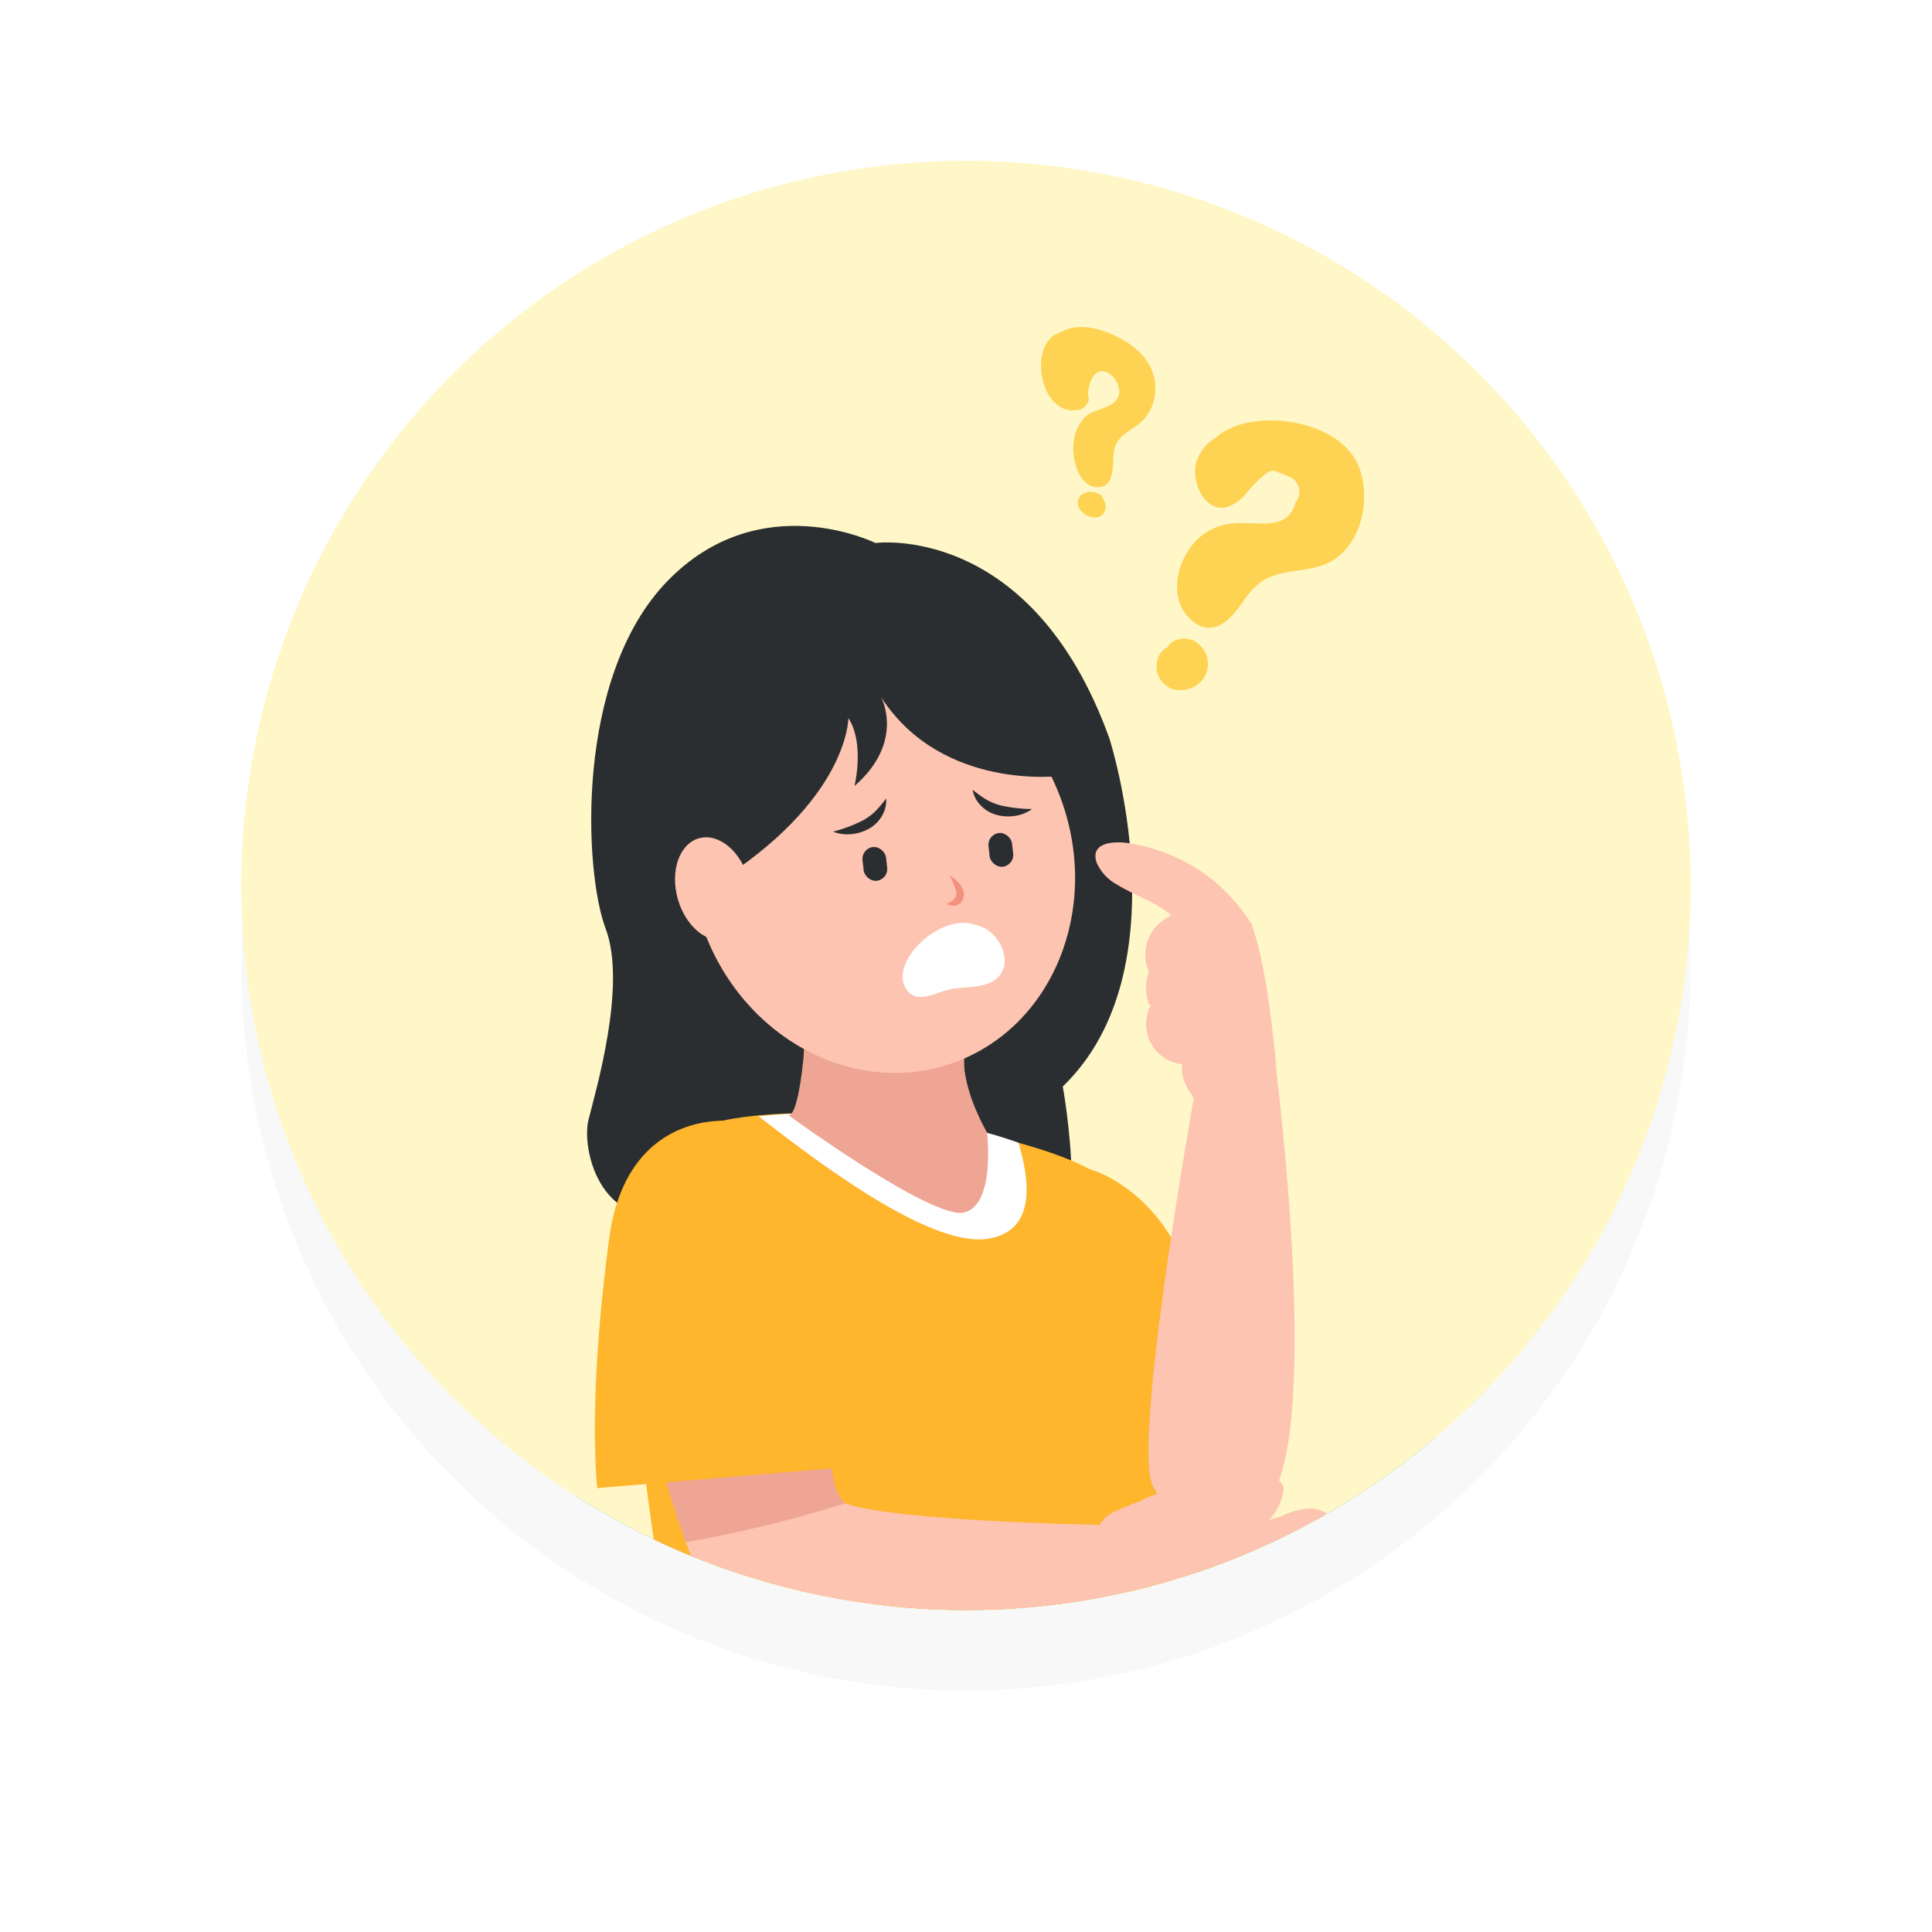 <svg xmlns="http://www.w3.org/2000/svg" width="240.076" height="240.076">
    <defs>
        <clipPath id="clip-path">
            <circle id="타원_130" data-name="타원 130" class="cls-1" cx="90.04" cy="90.04" r="90.04"/>
        </clipPath>
        <clipPath id="clip-path-2">
            <circle id="타원_125" data-name="타원 125" class="cls-2" cx="90.038" cy="90.038" r="90.038"/>
        </clipPath>
        <filter id="타원_202" x="0" y="0" width="240.076" height="240.076" filterUnits="userSpaceOnUse">
            <feOffset dy="10"/>
            <feGaussianBlur stdDeviation="10" result="blur"/>
            <feFlood flood-opacity=".161"/>
            <feComposite operator="in" in2="blur"/>
            <feComposite in="SourceGraphic"/>
        </filter>
        <style>
            .cls-1{fill:#fff7c7}.cls-2{fill:#f8f8f8}.cls-4{fill:#fdc4b1}.cls-7{fill:#2b2e30}.cls-8{fill:#eea593}.cls-9{fill:#f2917d}.cls-10{fill:#fff}.cls-11{fill:#61b896}.cls-15{fill:#ffb52c}.cls-16{fill:#fed353}
        </style>
    </defs>
    <g id="test" transform="translate(-269.152 -106.004)">
        <g id="illust_2" transform="translate(-218 -733)">
            <g transform="translate(487.15 839)" style="filter:url(#타원_202)">
                <circle id="타원_202-2" data-name="타원 202" class="cls-2" cx="90.038" cy="90.038" transform="translate(30 20)" r="90.038"/>
            </g>
            <g id="그룹_5771" data-name="그룹 5771" transform="translate(517.148 859)">
                <circle id="타원_126" data-name="타원 126" class="cls-1" cx="90.04" cy="90.04" r="90.04"/>
                <g id="그룹_5770" data-name="그룹 5770" style="clip-path:url(#clip-path)">
                    <g id="그룹_5769" data-name="그룹 5769" transform="translate(-3.037 29.766)">
                        <g id="그룹_5730" data-name="그룹 5730" transform="translate(36.218 435.91)">
                            <g id="그룹_5728" data-name="그룹 5728" transform="translate(0 8.91)">
                                <path id="패스_2067" data-name="패스 2067" d="m2629.894 2424.626-14.812 6.331a3.087 3.087 0 0 0-2.033 3.663c.385 1.151 1.642 2.211 4.937 2.262 7.323.113 39.732-4.261 39.732-4.261v2.944l15.038-1.472s1.051-14.894-3.528-17.074z" transform="translate(-2612.92 -2417.02)"/>
                            </g>
                            <g id="그룹_5729" data-name="그룹 5729" transform="translate(16.973)">
                                <path id="패스_2068" data-name="패스 2068" class="cls-4" d="m2665.01 2405.62-23.876 13.105s2.554 5.687 13.861 1.9 25.473-9.5 25.473-9.5l-2.065-8.909z" transform="translate(-2641.134 -2402.21)"/>
                            </g>
                        </g>
                        <g id="그룹_5731" data-name="그룹 5731" transform="translate(72.277 389.592)">
                            <path id="패스_2069" data-name="패스 2069" class="cls-4" d="m2693.107 2380.445 3.6-55.228-23.847 3.761 2.155 51.3z" transform="translate(-2672.859 -2325.217)"/>
                        </g>
                        <g id="그룹_5736" data-name="그룹 5736" transform="translate(149.721 371.626)">
                            <g id="그룹_5734" data-name="그룹 5734" transform="translate(14.091 41.841)">
                                <g id="그룹_5732" data-name="그룹 5732" transform="translate(0 6.462)">
                                    <path id="패스_2070" data-name="패스 2070" d="m2833.584 2401.7-8.063 12.724a3 3 0 0 0 .707 4.1c1.063.778 2.784 1.043 5.525-.558 6.091-3.559 29.888-23.418 29.888-23.418l1.912 2.48 11.4-8.745s-8.8-13.071-13.982-12.622z" transform="translate(-2825.013 -2375.646)"/>
                                </g>
                                <g id="그룹_5733" data-name="그룹 5733" transform="translate(8.571)">
                                    <path id="패스_2071" data-name="패스 2071" class="cls-4" d="m2850.374 2374.46-11.114 22.955s5.79 3.516 12.622-5.321 14.767-20.717 14.767-20.717l-7.481-6.474z" transform="translate(-2839.26 -2364.904)"/>
                                </g>
                            </g>
                            <g id="그룹_5735" data-name="그룹 5735">
                                <path id="패스_2072" data-name="패스 2072" class="cls-4" d="m2851.641 2343.669-32.893-48.315-17.158 15.069 35.073 42.135z" transform="translate(-2801.59 -2295.354)"/>
                            </g>
                        </g>
                        <g id="그룹_5737" data-name="그룹 5737" transform="translate(57.065 184.565)">
                            <path id="패스_2073" data-name="패스 2073" d="m2652.141 1989.077 2.859-.222q-.025-2.231 0-4.444h36.486l13.308 21.736 4.044-1.54 15.557 13.985s2.957 7.895-5.394 27.479l12.175 54.254c14.906 22.733 41.8 64.025 61.684 96.076l-39.287 24.646-55.475-89-2.418 87.319-47.833-1.527s6.89-60.969 1.55-124.182 2.744-104.58 2.744-104.58z" transform="translate(-2647.572 -1984.411)" style="fill:#f7dea2"/>
                        </g>
                        <g id="그룹_5738" data-name="그룹 5738" transform="translate(78.531 242.841)">
                            <path id="패스_2074" data-name="패스 2074" d="M2712.314 2170.644 2696.7 2142.6a77.282 77.282 0 0 1-9.375-29.851l-1.557-31.124a.385.385 0 0 0-.768.039l-1.742 35.973c0 8.6 3.933 24.034 8.109 31.556l20.362 42.724z" transform="translate(-2683.255 -2081.281)" style="fill:#e0c180"/>
                        </g>
                        <g id="그룹_5768" data-name="그룹 5768">
                            <g id="그룹_5739" data-name="그룹 5739" transform="translate(41.825)">
                                <path id="패스_2075" data-name="패스 2075" class="cls-7" d="M2639.2 1813.636c-6.664-.548-6.785-16.35-6.1-27.047a27.086 27.086 0 0 0-4.211-16.093c-13.1-20.938-2.829-53.153-2.829-53.153 12.75-43.644 36.043-34.326 36.043-34.326s23.576-16.013 44.747 7.11c15.691 17.136 16.871 52.553 13.038 62.683s-10.174 21.389-2.574 33.86c2.685 4.406-2.013 19.095-14.483 16.968" transform="translate(-2622.24 -1677.617)"/>
                            </g>
                            <g id="그룹_5740" data-name="그룹 5740" transform="translate(103.199 44.8)">
                                <path id="패스_2076" data-name="패스 2076" class="cls-7" d="M2726.865 1759.6s-6.771 12.669 1.511 18.322 10.311-14.6 10.311-14.6l-1.956-11.234-3.412.877" transform="translate(-2724.259 -1752.087)"/>
                            </g>
                            <g id="Path_1244" data-name="Path 1244" transform="translate(70.682 73.597)">
                                <path id="패스_2077" data-name="패스 2077" class="cls-8" d="M2670.207 1807.717s9.678 27.756 6.236 34.8c0 0 19.037-2.489 24.619-9.318l-.65-33.248z" transform="translate(-2670.207 -1799.954)"/>
                            </g>
                            <g id="그룹_5741" data-name="그룹 5741" transform="translate(46.2 16.477)">
                                <ellipse id="타원_127" data-name="타원 127" class="cls-4" cx="36.11" cy="31.565" rx="36.11" ry="31.565" transform="rotate(-78.382 43.382 35.37)"/>
                            </g>
                            <g id="그룹_5742" data-name="그룹 5742" transform="translate(53.057 14.596)">
                                <path id="패스_2078" data-name="패스 2078" class="cls-7" d="M2643.393 1730.023s20.408 2.747 30.953-13.444c0 0-4.111 7.62 4.59 15.186 0 0-1.8-7.293 1.056-11.653 0 0-.135 14.106 23.165 28.616l4.7-1.376-.453-25.953-20.306-16.737-18.5-2.783-17.251 6.406-7.369 11.941-1.11 3.079-1.952 2.981 2.648 3.513" transform="translate(-2640.911 -1701.879)"/>
                            </g>
                            <g id="그룹_5743" data-name="그룹 5743" transform="translate(63.642 52.2)">
                                <rect id="사각형_2583" data-name="사각형 2583" class="cls-7" width="4.06" height="5.819" rx="2.03" transform="rotate(6.358 .322 5.798)"/>
                            </g>
                            <g id="그룹_5744" data-name="그룹 5744" transform="translate(85.254 54.608)">
                                <rect id="사각형_2584" data-name="사각형 2584" class="cls-7" width="4.06" height="5.819" rx="2.03" transform="rotate(6.28 .313 5.785)"/>
                            </g>
                            <g id="그룹_5747" data-name="그룹 5747" transform="translate(60.557 47.449)">
                                <g id="그룹_5745" data-name="그룹 5745">
                                    <path id="패스_2079" data-name="패스 2079" class="cls-7" d="M2664.093 1759.091a24.526 24.526 0 0 0-5.491-.851 9.748 9.748 0 0 0-2.559.327 19.645 19.645 0 0 0-2.665.988 5.079 5.079 0 0 1 2.122-2.268 5.911 5.911 0 0 1 3.111-.793 7.482 7.482 0 0 1 3.062.724 6.482 6.482 0 0 1 2.42 1.873z" transform="translate(-2653.378 -1756.49)"/>
                                </g>
                                <g id="그룹_5746" data-name="그룹 5746" transform="translate(22.87 2.478)">
                                    <path id="패스_2080" data-name="패스 2080" class="cls-7" d="M2691.393 1762.086a6.489 6.489 0 0 1 2.774-1.295 7.49 7.49 0 0 1 3.146-.032 5.9 5.9 0 0 1 2.86 1.459 5.069 5.069 0 0 1 1.571 2.679 19.661 19.661 0 0 0-2.382-1.55 9.754 9.754 0 0 0-2.424-.882 24.514 24.514 0 0 0-5.545-.379z" transform="translate(-2691.393 -1760.608)"/>
                                </g>
                            </g>
                            <g id="그룹_5748" data-name="그룹 5748" transform="translate(73.374 60.154)">
                                <path id="패스_2081" data-name="패스 2081" class="cls-9" d="M2677.123 1777.608s-3.084 1.892-2.319 3.97 2.839.95 2.839.95-2.076-.774-1.638-2.175a20.578 20.578 0 0 1 1.118-2.745z" transform="translate(-2674.682 -1777.608)"/>
                            </g>
                            <g id="그룹_5749" data-name="그룹 5749" transform="translate(65.001 68.96)">
                                <path id="패스_2082" data-name="패스 2082" class="cls-10" d="M2661.232 1794.848c3.185 3.481 8.951 10.965 19.276 1.8 1.064-.944.8-2.6-.621-2.737l-17.559-1.655a1.486 1.486 0 0 0-1.096 2.592z" transform="translate(-2660.764 -1792.247)"/>
                            </g>
                            <g id="그룹_5750" data-name="그룹 5750" transform="translate(49.944 98.947)">
                                <path id="패스_2083" data-name="패스 2083" class="cls-10" d="m2697.966 1843.829-10.637-1.736-27.673.158-7.841 9.964-16.079 84.025 50.019 4.413 18.529-74.922" transform="translate(-2635.736 -1842.093)"/>
                            </g>
                            <g id="그룹_5758" data-name="그룹 5758" transform="translate(81.969 99.669)">
                                <g id="그룹_5756" data-name="그룹 5756" transform="translate(36.362 3.365)">
                                    <g id="그룹_5753" data-name="그룹 5753" transform="translate(31.176 141.372)">
                                        <g id="그룹_5751" data-name="그룹 5751" transform="translate(2.915)">
                                            <path id="패스_2084" data-name="패스 2084" class="cls-4" d="M2831.773 2096.5c.782-6.241-4.318-11.86-11.39-12.55s-13.44 3.811-14.222 10.052 4.319 11.86 11.391 12.551 13.44-3.808 14.221-10.053z" transform="translate(-2806.082 -2083.883)"/>
                                        </g>
                                        <g id="그룹_5752" data-name="그룹 5752" transform="translate(0 .057)">
                                            <path id="패스_2085" data-name="패스 2085" class="cls-4" d="M2806.787 2102.169s-5.77.974-5.545-4.988 4.251-13.554 17.21-13.19z" transform="translate(-2801.236 -2083.978)"/>
                                        </g>
                                    </g>
                                    <g id="그룹_5755" data-name="그룹 5755">
                                        <g id="그룹_5754" data-name="그룹 5754">
                                            <path id="패스_2086" data-name="패스 2086" class="cls-11" d="M2751.534 1848.887s60.97 17.435 57.058 143.878h-26.135s-3.609-74.161-33.044-102.632z" transform="translate(-2749.413 -1848.887)"/>
                                        </g>
                                    </g>
                                </g>
                                <g id="그룹_5757" data-name="그룹 5757">
                                    <path id="패스_2087" data-name="패스 2087" class="cls-11" d="M2715 1843.293s-30.54 24.242-25.455 70.814 30.586 62.531 58.978 59.157l-15.9-44.306 14.2-41.2-16.653-38.124a6.918 6.918 0 0 0-4.786-3.822z" transform="translate(-2688.97 -1843.293)"/>
                                </g>
                            </g>
                            <g id="그룹_5766" data-name="그룹 5766" transform="translate(0 98.7)">
                                <g id="그룹_5763" data-name="그룹 5763">
                                    <g id="그룹_5761" data-name="그룹 5761" transform="translate(0 127.768)">
                                        <g id="그룹_5759" data-name="그룹 5759" transform="translate(2.916)">
                                            <path id="패스_2088" data-name="패스 2088" class="cls-4" d="M2583.255 2066.682c.782-6.241-4.318-11.86-11.391-12.55s-13.439 3.811-14.221 10.052 4.318 11.86 11.391 12.55 13.439-3.81 14.221-10.052z" transform="translate(-2557.563 -2054.063)"/>
                                        </g>
                                        <g id="그룹_5760" data-name="그룹 5760" transform="translate(0 .057)">
                                            <path id="패스_2089" data-name="패스 2089" class="cls-4" d="M2558.268 2072.349s-5.77.974-5.545-4.989 4.251-13.555 17.21-13.19z" transform="translate(-2552.717 -2054.158)"/>
                                        </g>
                                    </g>
                                    <g id="그룹_5762" data-name="그룹 5762" transform="translate(10.176)">
                                        <path id="패스_2090" data-name="패스 2090" class="cls-11" d="M2634.119 1841.681s-20.879 2.515-28.02 28.681-3.74 51.122-3.74 51.122l-32.727 47.461 20.4 16.8 29.757-42.18-1.119-75.879z" transform="translate(-2569.632 -1841.681)"/>
                                    </g>
                                </g>
                                <g id="그룹_5765" data-name="그룹 5765" transform="translate(55.073)">
                                    <g id="그룹_5764" data-name="그룹 5764">
                                        <path id="패스_2091" data-name="패스 2091" class="cls-11" d="M2663.852 1841.681s-12.463 23.1-9.94 50.57 2.18 58.868-7.7 74.719l.339-61.773s-6.227-21.4 1.856-37.514c.001 0 1.407-19.16 15.445-26.002z" transform="translate(-2644.262 -1841.681)"/>
                                    </g>
                                </g>
                            </g>
                            <g id="그룹_5767" data-name="그룹 5767" transform="translate(74.209 97.377)">
                                <path id="패스_2092" data-name="패스 2092" class="cls-8" d="M2706.49 1841.557s-14.14-3.8-28.848-1.121c0 0-6.106 12.707 5.754 14.713s23.094-13.592 23.094-13.592z" transform="translate(-2676.07 -1839.482)"/>
                            </g>
                            <path id="패스_2093" data-name="패스 2093" d="M2722.318 1784.614s-7.111 25.255-36.043 18.267" transform="translate(-2605.927 -1720.245)" style="fill:none;stroke:#61b896;stroke-miterlimit:10"/>
                            <ellipse id="타원_128" data-name="타원 128" class="cls-11" cx="13.428" cy="11.682" rx="13.428" ry="11.682" transform="translate(104.455 49.463)"/>
                            <ellipse id="타원_129" data-name="타원 129" class="cls-11" cx="5.946" cy="4.168" rx="5.946" ry="4.168" transform="translate(77.099 79.325)"/>
                            <path id="패스_2094" data-name="패스 2094" d="M2756.038 1770.986s3.226 3.7 1.241 7.954c0 0-2.523 5.453-10.5 4.965.003-.005 9.029-2.943 9.259-12.919z" transform="translate(-2630.033 -1714.816)" style="fill:#86e2ba"/>
                        </g>
                    </g>
                </g>
            </g>
        </g>
        <g id="그룹_5726" data-name="그룹 5726" transform="translate(299.148 126)" style="clip-path:url(#clip-path-2)">
            <g id="그룹_5725" data-name="그룹 5725" transform="translate(-33.269 -27.648)">
                <circle id="타원_122" data-name="타원 122" class="cls-1" cx="131.527" cy="131.527" r="131.527"/>
                <path id="패스_2045" data-name="패스 2045" class="cls-7" d="M1601.015 2304.356c7.234-.649 3.227-22.465 3.227-22.465 15.082-14.528 5.791-43.263 5.791-43.263-9.7-26.909-29.073-24.276-29.073-24.276s-14.335-7.13-25.848 4.736c-11.546 11.9-10.349 36.122-7.676 43.179s-1.258 20.24-2.128 23.762 1.313 13.336 10.248 11.766" transform="translate(-1468.907 -2139.226)"/>
                <path id="패스_2046" data-name="패스 2046" class="cls-15" d="M1610.09 2301.9c-6.751-6.343-55.167-15.274-58.644.731s6.955 70.568 6.955 70.568h60.283s1.683-61.645-8.594-71.299z" transform="translate(-1469.486 -2147.636)"/>
                <path id="패스_2047" data-name="패스 2047" class="cls-15" d="M1614.763 2301.374s7.606 1.918 11.853 11.778 8.81 36.177 8.81 36.177l-15.637 4.687z" transform="translate(-1476.102 -2148.438)"/>
                <path id="패스_2048" data-name="패스 2048" class="cls-10" d="M1601.2 2297.287c1.432 4.8 2.208 11.031-3.874 11.935-7.442 1.108-22.213-10.434-28.427-15.22 9.743-1.081 22.914-.148 32.301 3.285z" transform="translate(-1471.363 -2147.632)"/>
                <path id="패스_2049" data-name="패스 2049" class="cls-4" d="M1644.1 2348.573a4.052 4.052 0 0 0-2.261-.644h-.012a8.4 8.4 0 0 0-3.38.96l-1.586.451a6.544 6.544 0 0 0 1.752-3.424c.468-1.806-2.341-2.06-2.341-2.06l-.011.01a7.326 7.326 0 0 0-2.163.334 37.482 37.482 0 0 1-5.473.918c-.337.034-.671.069-1 .1-.127.013-.254.029-.38.044-.214.024-.428.052-.639.079-.152.02-.3.04-.456.063-.2.029-.392.061-.587.093q-.335.056-.667.122c-.217.043-.434.087-.648.137-.168.039-.333.084-.5.129s-.309.083-.463.129c-.17.051-.34.1-.508.162s-.308.111-.461.169a12.034 12.034 0 0 0-1.542.705c-.9.3-1.776.708-2.71 1.081-2.5 1-2.421 2.675-3.61 4.022-.856.969-2.093 1.18-1.587 2.339a22.06 22.06 0 0 0 3.143 4.717c1.983 2.363 5.2 1.6 8.131.708l.826-.107c2.476-.311 4.967-.248 7.44-.538a12.549 12.549 0 0 0 5.874-2.271c1.647-1.122 3.578-1.876 5.054-3.231s2.999-3.783.765-5.197z" transform="translate(-1475.894 -2152.828)"/>
                <path id="패스_2050" data-name="패스 2050" class="cls-4" d="M1567.284 2295.825c-3.479-2.2-17.742-.806-17.742 12.988 0 10.171 8.317 46.577 14.953 49.771s48.436-2.853 48.436-2.853l-3.661-10.821s-30.312-.5-32.919-3.372.949-39.385-9.067-45.713z" transform="translate(-1469.363 -2147.777)"/>
                <path id="패스_2051" data-name="패스 2051" class="cls-8" d="m1553.38 2333.014 23.6-3.979c.248 6.94-2.028 13.405 1.054 16.723a154.671 154.671 0 0 1-19.769 4.825 118.042 118.042 0 0 1-4.885-17.569z" transform="translate(-1469.76 -2151.296)"/>
                <path id="패스_2052" data-name="패스 2052" class="cls-15" d="M1567.563 2295.821c7.926 4.718 9.632 29.183 9.946 41.881l-31.009 2.61c-1.008-11.351.872-26.553 1.516-31.2 2.253-16.265 15.884-15.469 19.547-13.291z" transform="translate(-1469.018 -2147.743)"/>
                <g id="그룹_5720" data-name="그룹 5720" transform="translate(101.131 125.79)">
                    <path id="패스_2053" data-name="패스 2053" class="cls-8" d="M1574.536 2271.1c1.627 2.066.31 21.611-1.628 20.361 0 0 17.95 13.085 21.922 12.17s2.869-9.95 2.869-9.95-3.248-5.5-2.822-9.451z" transform="translate(-1572.908 -2271.099)"/>
                    <path id="패스_2054" data-name="패스 2054" class="cls-8" d="M1595.027 2284.94v.165c0 .175.011.35.025.524.009.115.021.23.033.346l.016.123a20.155 20.155 0 0 0 1.841 5.771c-7.8.95-16.276-3.851-21.824-7.875.224-2.4.346-5.01.332-7.267a15.891 15.891 0 0 0-.582-5.371 1.321 1.321 0 0 0-.149-.257l20.341 13.13a7.108 7.108 0 0 0-.033.711z" transform="translate(-1573.096 -2271.099)"/>
                </g>
                <g id="그룹_5721" data-name="그룹 5721" transform="translate(146.984 59.898)">
                    <path id="패스_2055" data-name="패스 2055" class="cls-16" d="M1649.556 2203.547c-2.252-6.219-13.558-7.628-17.767-3.852a5.571 5.571 0 0 0-2.476 3c-.7 2.18.706 6.068 3.491 5.762a4.976 4.976 0 0 0 2.67-1.766 21.282 21.282 0 0 1 1.928-2.032c.515-.392.758-.76 1.576-.813l1.91.779a2.037 2.037 0 0 1 .734 3.159c-.989 3.75-4.825 2.306-7.817 2.634a7.185 7.185 0 0 0-4.678 2.266c-2.246 2.455-3.31 6.83-.758 9.448 2.443 2.507 4.7.859 6.362-1.511s2.731-3.6 5.834-4.145c1.9-.335 3.834-.407 5.55-1.4 3.744-2.169 4.84-7.666 3.441-11.529z" transform="translate(-1624.339 -2197.614)"/>
                    <path id="패스_2056" data-name="패스 2056" class="cls-16" d="M1629.623 2228.854a2.819 2.819 0 0 0-3.47-.69 2.6 2.6 0 0 0-.81.8 2.26 2.26 0 0 0-.946.923 3.016 3.016 0 0 0 1.437 4.158 3.494 3.494 0 0 0 4-1.178 3.213 3.213 0 0 0-.211-4.013z" transform="translate(-1624.045 -2200.736)"/>
                </g>
                <g id="그룹_5722" data-name="그룹 5722" transform="translate(132.63 48.29)">
                    <path id="패스_2057" data-name="패스 2057" class="cls-16" d="M1617.09 2200.2c.312-2.082 1.887-2.436 3.306-3.663a5.308 5.308 0 0 0 1.793-3.491c.4-3.2-1.574-5.5-4.257-6.944-2.127-1.14-5.118-2.117-7.349-.822-4.277 1.138-2.806 10.213 1.755 9.725a1.777 1.777 0 0 0 1.6-1.114c.139-.422-.123-.783-.065-1.167.811-5.372 5.2-.944 3.5 1.062-.916 1.078-2.878 1.092-3.927 2.127a5.473 5.473 0 0 0-1.384 3.494c-.14 1.8.729 5.354 3.226 5.141 2.006-.167 1.601-3.001 1.802-4.348z" transform="translate(-1608.038 -2184.668)"/>
                    <path id="패스_2058" data-name="패스 2058" class="cls-16" d="M1616.573 2209.09a1.776 1.776 0 0 0-.357-.782.463.463 0 0 0-.192-.4 2.248 2.248 0 0 0-1.192-.394c-.052-.009-.1-.021-.155-.027a.816.816 0 0 0-.479.114 1.921 1.921 0 0 0-.223.065 1.323 1.323 0 0 0-.615 1.966 2.42 2.42 0 0 0 2.173 1.066 1.35 1.35 0 0 0 1.04-1.608z" transform="translate(-1608.564 -2187.026)"/>
                </g>
                <path id="패스_2059" data-name="패스 2059" class="cls-7" d="M1567.522 2248.362s5.3 9.922-1.183 14.347-8.074-11.433-8.074-11.433l1.532-8.8 2.671.686" transform="translate(-1470.264 -2142.352)"/>
                <ellipse id="타원_123" data-name="타원 123" class="cls-4" cx="23.643" cy="26.158" rx="23.643" ry="26.158" transform="rotate(-19.78 323.335 -185.399)"/>
                <path id="패스_2060" data-name="패스 2060" class="cls-7" d="M1605.528 2244.516s-14.783 1.991-22.422-9.739c0 0 2.977 5.52-3.326 11 0 0 1.3-5.283-.765-8.441 0 0 .1 10.218-16.78 20.729l-3.4-1 .327-18.8 14.71-12.124 13.4-2.016 12.5 4.639 5.338 8.65.8 2.231 1.414 2.159-1.919 2.545" transform="translate(-1470.323 -2140.456)"/>
                <ellipse id="타원_124" data-name="타원 124" class="cls-4" cx="4.566" cy="6.522" rx="4.566" ry="6.522" transform="rotate(-15.55 456.817 -257.452)"/>
                <g id="그룹_5723" data-name="그룹 5723" transform="translate(110.29 111.003)">
                    <rect id="사각형_2581" data-name="사각형 2581" class="cls-7" width="2.941" height="4.215" rx="1.47" transform="rotate(173.642 9.406 2.623)"/>
                    <rect id="사각형_2582" data-name="사각형 2582" class="cls-7" width="2.941" height="4.215" rx="1.47" transform="rotate(173.642 1.53 3.061)"/>
                </g>
                <path id="패스_2061" data-name="패스 2061" class="cls-7" d="M1605.955 2251.183a17.8 17.8 0 0 1-4-.468 7.005 7.005 0 0 1-1.723-.724 14.009 14.009 0 0 1-1.67-1.205 3.677 3.677 0 0 0 1.043 1.994 4.273 4.273 0 0 0 2.018 1.156 5.43 5.43 0 0 0 2.276.087 4.706 4.706 0 0 0 2.056-.84z" transform="translate(-1474.429 -2143.003)"/>
                <path id="패스_2062" data-name="패스 2062" class="cls-7" d="M1579.222 2254.12a4.706 4.706 0 0 0 2.195.318 5.416 5.416 0 0 0 2.188-.635 4.275 4.275 0 0 0 1.679-1.61 3.668 3.668 0 0 0 .529-2.186 14.176 14.176 0 0 1-1.328 1.573 7.029 7.029 0 0 1-1.5 1.118 17.788 17.788 0 0 1-3.763 1.422z" transform="translate(-1472.43 -2143.13)"/>
                <path id="패스_2063" data-name="패스 2063" class="cls-9" d="M1595.337 2260.643s2.234 1.37 1.68 2.876-2.056.688-2.056.688 1.5-.561 1.186-1.576a14.985 14.985 0 0 0-.81-1.988z" transform="translate(-1474.056 -2144.228)"/>
                <g id="그룹_5724" data-name="그룹 5724" transform="translate(139.395 112.326)">
                    <path id="패스_2064" data-name="패스 2064" class="cls-4" d="M1638.8 2287.7s5.974 46.8-1.353 53.848-11.066 2.818-13.9-2.06 5.193-49.358 5.193-49.358z" transform="translate(-1616.342 -2259.35)"/>
                    <path id="패스_2065" data-name="패스 2065" class="cls-4" d="M1615.717 2258.562a5.666 5.666 0 0 0 2.514 2.748c2.263 1.409 4.741 2.085 6.8 3.855a4.708 4.708 0 0 0-1.16.694 5.183 5.183 0 0 0-1.775 5.96.332.332 0 0 0 .177.189 6.114 6.114 0 0 0-.092 4.059.4.4 0 0 0 .281.273 5.01 5.01 0 0 0 3.665 7.29.376.376 0 0 0 .2-.019 7.133 7.133 0 0 0 .077 1.414 5.96 5.96 0 0 0 1.034 2.252 5.123 5.123 0 0 0 .5.813c.046.079.091.158.134.238.057.111 10.067-1.972 10.107-2.606.007-.061-.944-13.514-3.221-19.527a24.391 24.391 0 0 0-4.5-5.2 22.324 22.324 0 0 0-10.713-4.806c-1.605-.255-4.868-.24-4.028 2.373z" transform="translate(-1615.581 -2256.083)"/>
                </g>
                <path id="패스_2066" data-name="패스 2066" class="cls-10" d="M1589.156 2275.2c1.148 2.293 3.581.8 5.453.33 2.082-.519 5.266.109 6.565-2.134.987-1.7-.129-4.079-1.572-5.143a4.771 4.771 0 0 0-1.749-.788c-4.225-1.43-10.401 4.327-8.697 7.735z" transform="translate(-1473.426 -2144.91)"/>
            </g>
        </g>
    </g>
</svg>
